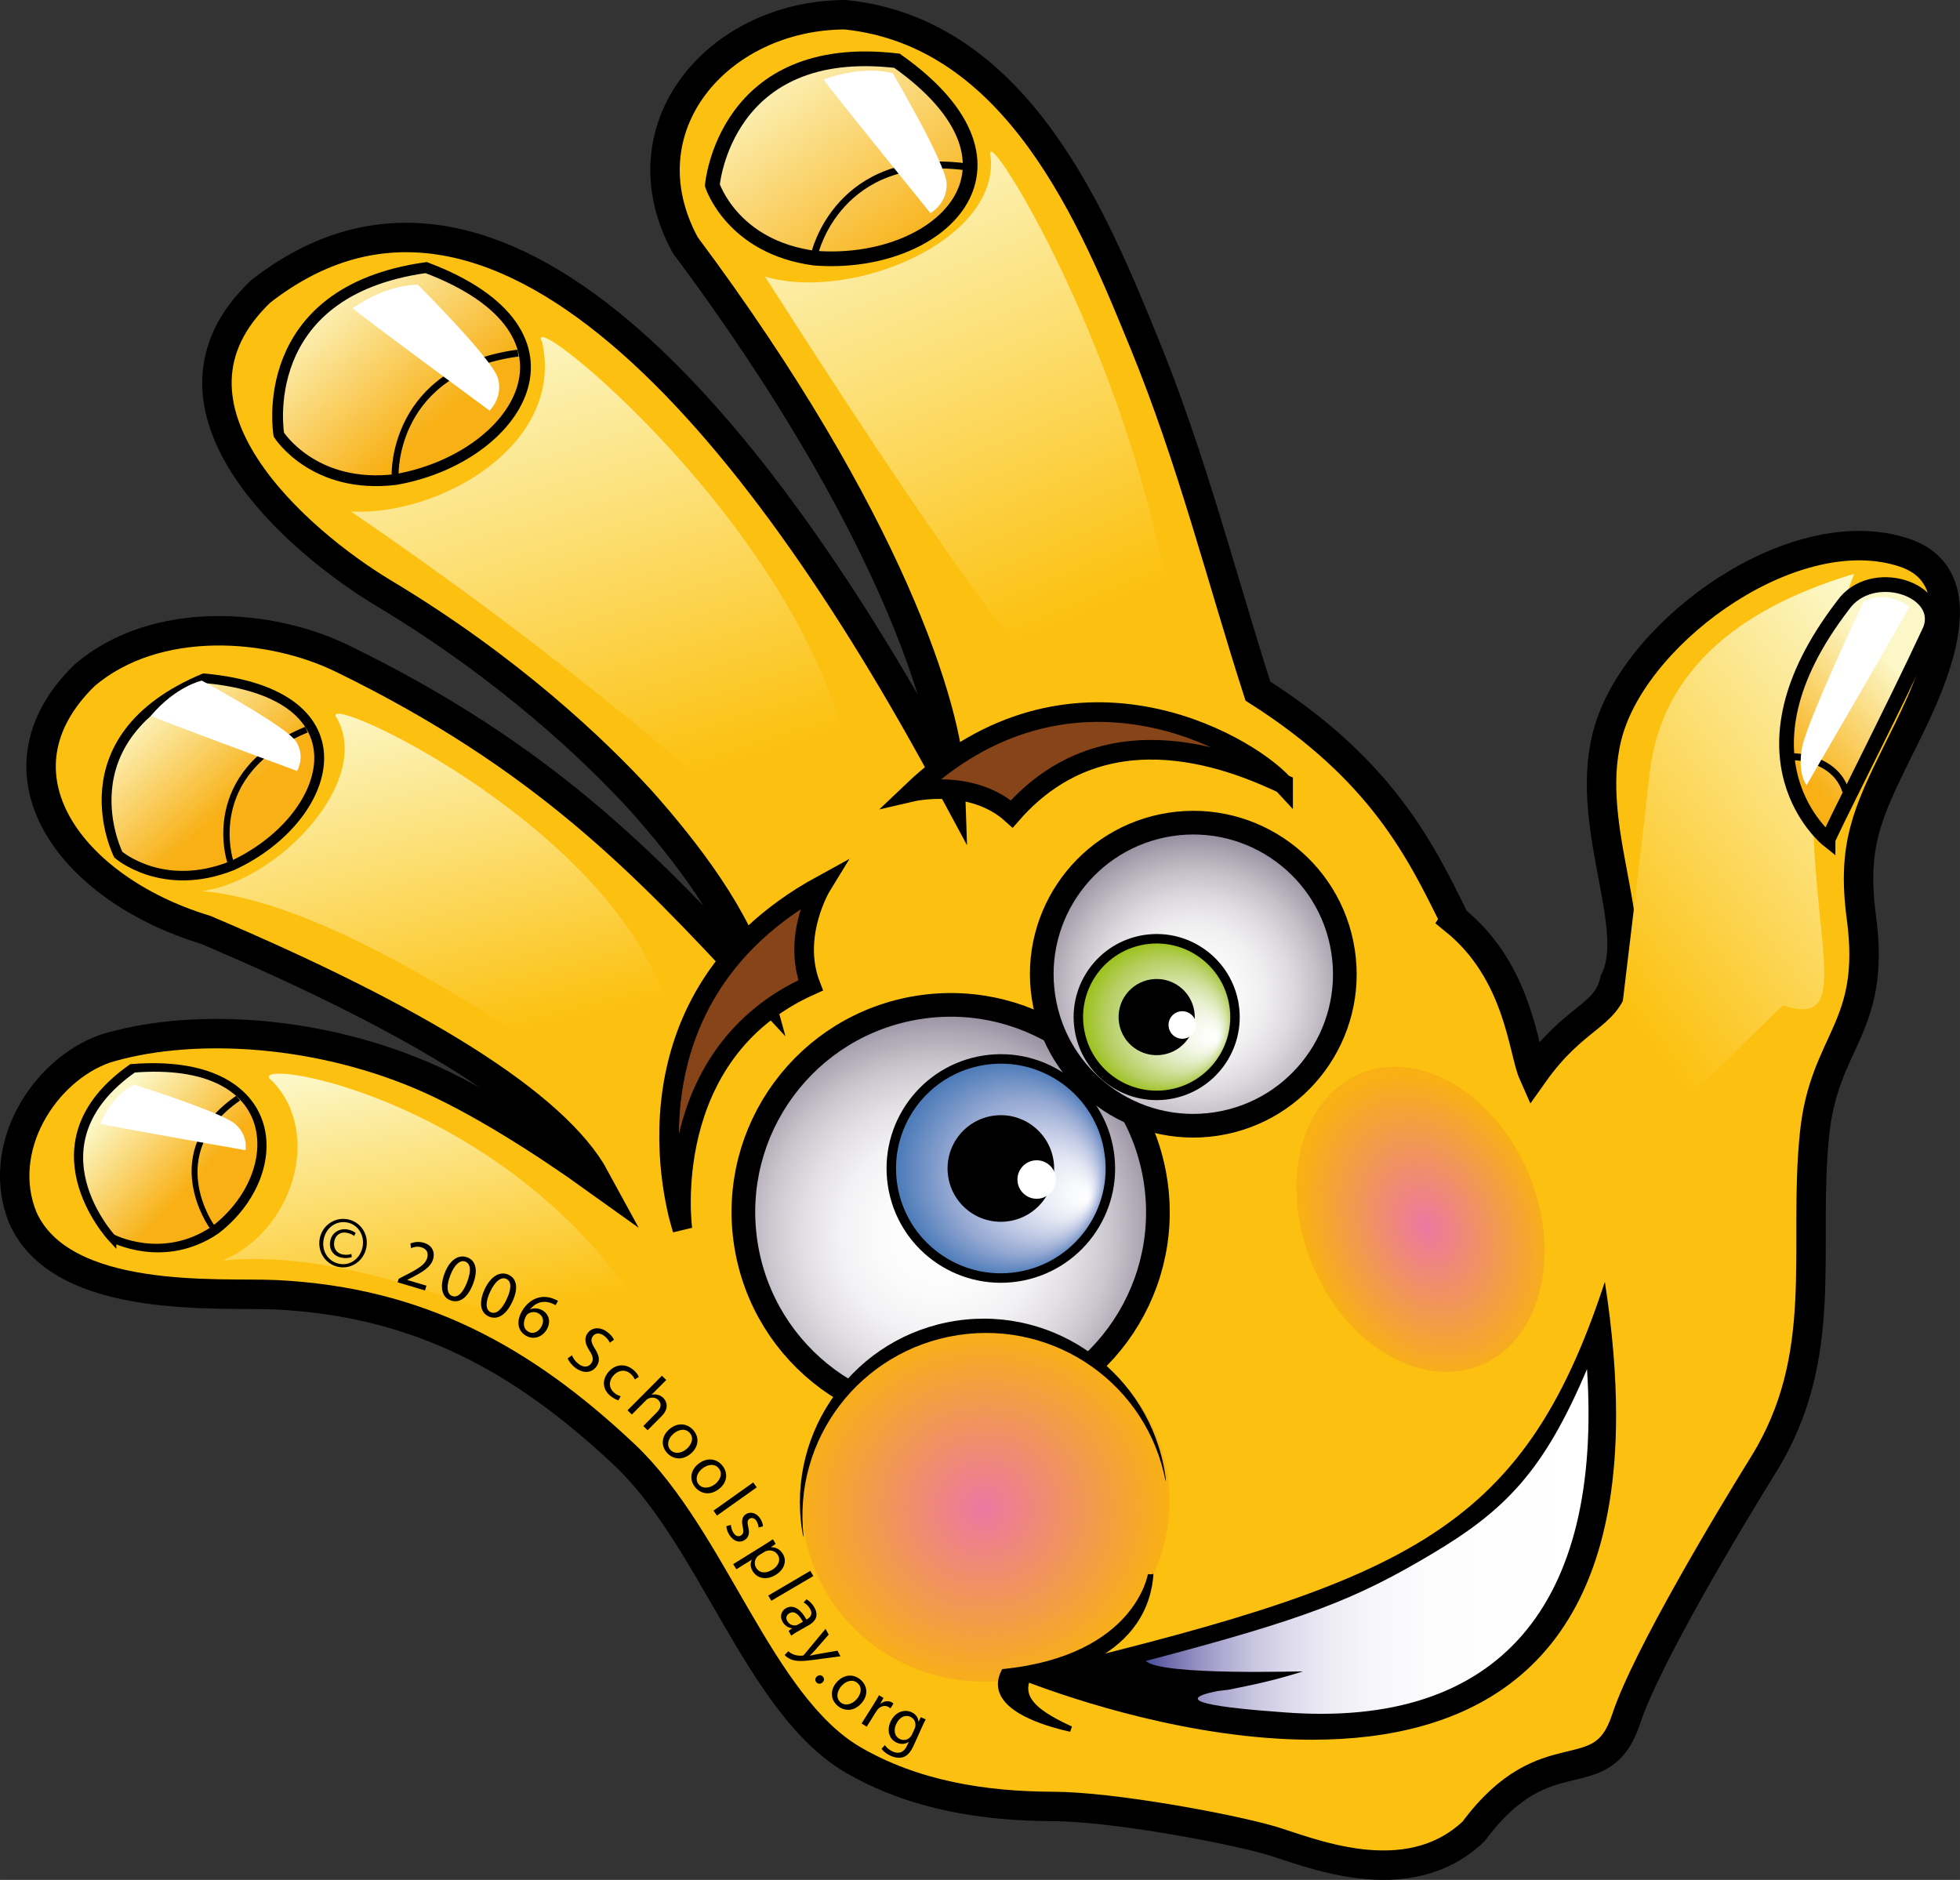 <?xml version="1.0" encoding="UTF-8" standalone="no"?>
<!-- Created with Inkscape (http://www.inkscape.org/) -->

<svg
   xmlns:dc="http://purl.org/dc/elements/1.1/"
   xmlns:cc="http://creativecommons.org/ns#"
   xmlns:rdf="http://www.w3.org/1999/02/22-rdf-syntax-ns#"
   xmlns:svg="http://www.w3.org/2000/svg"
   xmlns="http://www.w3.org/2000/svg"
   xmlns:xlink="http://www.w3.org/1999/xlink"
   xmlns:sodipodi="http://sodipodi.sourceforge.net/DTD/sodipodi-0.dtd"
   xmlns:inkscape="http://www.inkscape.org/namespaces/inkscape"
   width="56.387mm"
   height="54.084mm"
   viewBox="0 0 199.796 191.637"
   id="svg4753"
   version="1.1"
   inkscape:version="0.91 r13725"
   sodipodi:docname="logo_cp.svg">
  <rect x="0" y="0" width="199.796" height="191.637" fill="#333333" stroke="none"/>
  <defs
     id="defs4755">
    <radialGradient
       inkscape:collect="always"
       xlink:href="#path10768_2_"
       id="radialGradient7256"
       gradientUnits="userSpaceOnUse"
       gradientTransform="matrix(0.503,-0.077,-0.077,-0.503,113.863,909.791)"
       cx="1950.554"
       cy="-189.638"
       r="55.763" />
    <radialGradient
       id="path10768_2_"
       cx="1950.554"
       cy="-189.638"
       r="55.763"
       gradientTransform="matrix(0.503,-0.077,-0.077,-0.503,113.863,909.791)"
       gradientUnits="userSpaceOnUse">
      <stop
         offset="0"
         style="stop-color:#FFFFFF"
         id="stop208" />
      <stop
         offset="0.214"
         style="stop-color:#FCFBFC"
         id="stop210" />
      <stop
         offset="0.363"
         style="stop-color:#F2F1F3"
         id="stop212" />
      <stop
         offset="0.493"
         style="stop-color:#E2DFE3"
         id="stop214" />
      <stop
         offset="0.612"
         style="stop-color:#CBC7CF"
         id="stop216" />
      <stop
         offset="0.722"
         style="stop-color:#AFA8B5"
         id="stop218" />
      <stop
         offset="0.828"
         style="stop-color:#8E8798"
         id="stop220" />
      <stop
         offset="0.926"
         style="stop-color:#69637A"
         id="stop222" />
      <stop
         offset="1"
         style="stop-color:#4C4963"
         id="stop224" />
    </radialGradient>
    <radialGradient
       inkscape:collect="always"
       xlink:href="#path10774_2_"
       id="radialGradient7258"
       gradientUnits="userSpaceOnUse"
       gradientTransform="matrix(0.234,0.036,0.036,-0.234,314.386,685.28)"
       cx="3425.904"
       cy="-151.263"
       r="72.703" />
    <radialGradient
       id="path10774_2_"
       cx="3425.904"
       cy="-151.263"
       r="72.703"
       gradientTransform="matrix(0.234,0.036,0.036,-0.234,314.386,685.28)"
       gradientUnits="userSpaceOnUse">
      <stop
         offset="0"
         style="stop-color:#4A4E99"
         id="stop229" />
      <stop
         offset="1"
         style="stop-color:#FFFFFF"
         id="stop231" />
    </radialGradient>
    <radialGradient
       inkscape:collect="always"
       xlink:href="#path10772_2_"
       id="radialGradient7260"
       gradientUnits="userSpaceOnUse"
       cx="1115.869"
       cy="848.253"
       fx="1124.72"
       fy="851.246"
       r="11.169" />
    <radialGradient
       id="path10772_2_"
       cx="1115.869"
       cy="848.253"
       r="11.169"
       fx="1124.72"
       fy="851.246"
       gradientUnits="userSpaceOnUse">
      <stop
         offset="0"
         style="stop-color:#FFFFFF"
         id="stop235" />
      <stop
         offset="0.103"
         style="stop-color:#F8F9FC"
         id="stop237" />
      <stop
         offset="0.267"
         style="stop-color:#E5E8F4"
         id="stop239" />
      <stop
         offset="0.471"
         style="stop-color:#C3CCE6"
         id="stop241" />
      <stop
         offset="0.707"
         style="stop-color:#94A8D2"
         id="stop243" />
      <stop
         offset="0.966"
         style="stop-color:#4E7CB9"
         id="stop245" />
      <stop
         offset="1"
         style="stop-color:#4377B6"
         id="stop247" />
    </radialGradient>
    <radialGradient
       inkscape:collect="always"
       xlink:href="#path10782_2_"
       id="radialGradient7262"
       gradientUnits="userSpaceOnUse"
       gradientTransform="matrix(0.36,-0.055,-0.055,-0.36,259.45,802.385)"
       cx="2366.516"
       cy="-439.639"
       r="57.353" />
    <radialGradient
       id="path10782_2_"
       cx="2366.516"
       cy="-439.639"
       r="57.353"
       gradientTransform="matrix(0.36,-0.055,-0.055,-0.36,259.45,802.385)"
       gradientUnits="userSpaceOnUse">
      <stop
         offset="0"
         style="stop-color:#FFFFFF"
         id="stop254" />
      <stop
         offset="0.184"
         style="stop-color:#FCFBFB"
         id="stop256" />
      <stop
         offset="0.332"
         style="stop-color:#F1F0F1"
         id="stop258" />
      <stop
         offset="0.467"
         style="stop-color:#DFDCE1"
         id="stop260" />
      <stop
         offset="0.595"
         style="stop-color:#C7C1CA"
         id="stop262" />
      <stop
         offset="0.718"
         style="stop-color:#A8A2AF"
         id="stop264" />
      <stop
         offset="0.837"
         style="stop-color:#857D90"
         id="stop266" />
      <stop
         offset="0.95"
         style="stop-color:#5E5870"
         id="stop268" />
      <stop
         offset="1"
         style="stop-color:#4C4963"
         id="stop270" />
    </radialGradient>
    <linearGradient
       inkscape:collect="always"
       xlink:href="#path10786_2_"
       id="linearGradient7264"
       gradientUnits="userSpaceOnUse"
       gradientTransform="matrix(0.309,0,0,-0.743,221.858,1192.008)"
       x1="3119.743"
       y1="473.449"
       x2="3160.808"
       y2="547.928" />
    <linearGradient
       id="path10786_2_"
       gradientUnits="userSpaceOnUse"
       x1="3119.743"
       y1="473.449"
       x2="3160.808"
       y2="547.928"
       gradientTransform="matrix(0.309,0,0,-0.743,221.858,1192.008)">
      <stop
         offset="0"
         style="stop-color:#FCC110"
         id="stop274" />
      <stop
         offset="1"
         style="stop-color:#FCF7C6"
         id="stop276" />
    </linearGradient>
    <radialGradient
       inkscape:collect="always"
       xlink:href="#path10784_2_"
       id="radialGradient7266"
       gradientUnits="userSpaceOnUse"
       cx="1131.754"
       cy="832.819"
       fx="1137.881"
       fy="835.026"
       r="7.985" />
    <radialGradient
       id="path10784_2_"
       cx="1131.754"
       cy="832.819"
       r="7.985"
       fx="1137.881"
       fy="835.026"
       gradientUnits="userSpaceOnUse">
      <stop
         offset="0"
         style="stop-color:#FFFFFF"
         id="stop281" />
      <stop
         offset="0.085"
         style="stop-color:#FCFDF9"
         id="stop283" />
      <stop
         offset="0.22"
         style="stop-color:#F4F7E8"
         id="stop285" />
      <stop
         offset="0.388"
         style="stop-color:#E6EECB"
         id="stop287" />
      <stop
         offset="0.583"
         style="stop-color:#D2E19F"
         id="stop289" />
      <stop
         offset="0.797"
         style="stop-color:#B6CF63"
         id="stop291" />
      <stop
         offset="1"
         style="stop-color:#97BE0D"
         id="stop293" />
    </radialGradient>
    <radialGradient
       inkscape:collect="always"
       xlink:href="#path10798_2_"
       id="radialGradient7268"
       gradientUnits="userSpaceOnUse"
       gradientTransform="matrix(0.209,-0.147,-0.167,-0.293,467.774,881.155)"
       cx="2414.182"
       cy="-1119.203"
       r="47.339" />
    <radialGradient
       id="path10798_2_"
       cx="2414.182"
       cy="-1119.203"
       r="47.339"
       gradientTransform="matrix(0.209,-0.147,-0.167,-0.293,467.774,881.155)"
       gradientUnits="userSpaceOnUse">
      <stop
         offset="0"
         style="stop-color:#EB78A2"
         id="stop299" />
      <stop
         offset="1"
         style="stop-color:#F8B015"
         id="stop301" />
    </radialGradient>
    <radialGradient
       inkscape:collect="always"
       xlink:href="#path10770_2_"
       id="radialGradient7270"
       gradientUnits="userSpaceOnUse"
       gradientTransform="matrix(0.391,-0.06,-0.059,-0.381,210.003,869.09)"
       cx="2253.113"
       cy="-391.054"
       r="47.338" />
    <radialGradient
       id="path10770_2_"
       cx="2253.113"
       cy="-391.054"
       r="47.338"
       gradientTransform="matrix(0.391,-0.06,-0.059,-0.381,210.003,869.09)"
       gradientUnits="userSpaceOnUse">
      <stop
         offset="0"
         style="stop-color:#EB78A2"
         id="stop306" />
      <stop
         offset="1"
         style="stop-color:#F8B015"
         id="stop308" />
    </radialGradient>
    <linearGradient
       inkscape:collect="always"
       xlink:href="#path10806_2_"
       id="linearGradient7272"
       gradientUnits="userSpaceOnUse"
       gradientTransform="matrix(0.558,0.07,0.086,-0.454,-31.446,1553.047)"
       x1="2495.373"
       y1="504.092"
       x2="2531.86"
       y2="469.863" />
    <linearGradient
       id="path10806_2_"
       gradientUnits="userSpaceOnUse"
       x1="2495.373"
       y1="504.092"
       x2="2531.86"
       y2="469.863"
       gradientTransform="matrix(0.558,0.07,0.086,-0.454,-31.446,1553.047)">
      <stop
         offset="0"
         style="stop-color:#FCF7C6"
         id="stop314" />
      <stop
         offset="1"
         style="stop-color:#F8B015"
         id="stop316" />
    </linearGradient>
    <linearGradient
       inkscape:collect="always"
       xlink:href="#path10814_2_"
       id="linearGradient7274"
       gradientUnits="userSpaceOnUse"
       gradientTransform="matrix(0.562,0.057,0.047,-0.457,50.712,738.899)"
       x1="1830.077"
       y1="234.214"
       x2="1866.562"
       y2="199.987" />
    <linearGradient
       id="path10814_2_"
       gradientUnits="userSpaceOnUse"
       x1="1830.077"
       y1="234.214"
       x2="1866.562"
       y2="199.987"
       gradientTransform="matrix(0.562,0.057,0.047,-0.457,50.712,738.899)">
      <stop
         offset="0"
         style="stop-color:#FCF7C6"
         id="stop322" />
      <stop
         offset="1"
         style="stop-color:#F8B015"
         id="stop324" />
    </linearGradient>
    <linearGradient
       inkscape:collect="always"
       xlink:href="#path10824_2_"
       id="linearGradient7276"
       gradientUnits="userSpaceOnUse"
       gradientTransform="matrix(0.466,0.165,0.219,-0.37,-256.457,1623.004)"
       x1="2756.101"
       y1="473.521"
       x2="2792.591"
       y2="439.29" />
    <linearGradient
       id="path10824_2_"
       gradientUnits="userSpaceOnUse"
       x1="2756.101"
       y1="473.521"
       x2="2792.591"
       y2="439.29"
       gradientTransform="matrix(0.466,0.165,0.219,-0.37,-256.457,1623.004)">
      <stop
         offset="0"
         style="stop-color:#FCF7C6"
         id="stop331" />
      <stop
         offset="1"
         style="stop-color:#F8B015"
         id="stop333" />
    </linearGradient>
    <linearGradient
       inkscape:collect="always"
       xlink:href="#path10834_2_"
       id="linearGradient7278"
       gradientUnits="userSpaceOnUse"
       gradientTransform="matrix(0.346,0.205,0.333,-0.301,-501.252,1588.291)"
       x1="3166.189"
       y1="508.153"
       x2="3202.675"
       y2="473.925" />
    <linearGradient
       id="path10834_2_"
       gradientUnits="userSpaceOnUse"
       x1="3166.189"
       y1="508.153"
       x2="3202.675"
       y2="473.925"
       gradientTransform="matrix(0.346,0.205,0.333,-0.301,-501.252,1588.291)">
      <stop
         offset="0"
         style="stop-color:#FCF7C6"
         id="stop340" />
      <stop
         offset="1"
         style="stop-color:#F8B015"
         id="stop342" />
    </linearGradient>
    <linearGradient
       inkscape:collect="always"
       xlink:href="#path10842_2_"
       id="linearGradient7280"
       gradientUnits="userSpaceOnUse"
       gradientTransform="matrix(0.418,-0.064,-0.093,-0.606,175.382,1014.432)"
       x1="2484.451"
       y1="100.374"
       x2="2463.865"
       y2="79.718" />
    <linearGradient
       id="path10842_2_"
       gradientUnits="userSpaceOnUse"
       x1="2484.451"
       y1="100.374"
       x2="2463.865"
       y2="79.718"
       gradientTransform="matrix(0.418,-0.064,-0.093,-0.606,175.382,1014.432)">
      <stop
         offset="0"
         style="stop-color:#FCF7C6"
         id="stop348" />
      <stop
         offset="1"
         style="stop-color:#F8B015"
         id="stop350" />
    </linearGradient>
    <linearGradient
       inkscape:collect="always"
       xlink:href="#path10856_2_"
       id="linearGradient7282"
       gradientUnits="userSpaceOnUse"
       gradientTransform="matrix(0.396,0,0,-0.58,173.159,1028.442)"
       x1="2383.347"
       y1="403.155"
       x2="2357.452"
       y2="494.01" />
    <linearGradient
       id="path10856_2_"
       gradientUnits="userSpaceOnUse"
       x1="2383.347"
       y1="403.155"
       x2="2357.452"
       y2="494.01"
       gradientTransform="matrix(0.396,0,0,-0.58,173.159,1028.442)">
      <stop
         offset="0"
         style="stop-color:#FCC110"
         id="stop358" />
      <stop
         offset="1"
         style="stop-color:#FCF7C6"
         id="stop360" />
    </linearGradient>
    <linearGradient
       inkscape:collect="always"
       xlink:href="#path10858_2_"
       id="linearGradient7284"
       gradientUnits="userSpaceOnUse"
       gradientTransform="matrix(0.525,0,0,-0.437,101.238,885.335)"
       x1="1830.148"
       y1="114.795"
       x2="1807.654"
       y2="193.721" />
    <linearGradient
       id="path10858_2_"
       gradientUnits="userSpaceOnUse"
       x1="1830.148"
       y1="114.795"
       x2="1807.654"
       y2="193.721"
       gradientTransform="matrix(0.525,0,0,-0.437,101.238,885.335)">
      <stop
         offset="0"
         style="stop-color:#FCC110"
         id="stop364" />
      <stop
         offset="1"
         style="stop-color:#FCF7C6"
         id="stop366" />
    </linearGradient>
    <linearGradient
       inkscape:collect="always"
       xlink:href="#path10860_2_"
       id="linearGradient7286"
       gradientUnits="userSpaceOnUse"
       gradientTransform="matrix(0.459,0,0,-0.5,137.652,948.374)"
       x1="2052.78"
       y1="277.92"
       x2="2025.487"
       y2="373.684" />
    <linearGradient
       id="path10860_2_"
       gradientUnits="userSpaceOnUse"
       x1="2052.78"
       y1="277.92"
       x2="2025.487"
       y2="373.684"
       gradientTransform="matrix(0.459,0,0,-0.5,137.652,948.374)">
      <stop
         offset="0"
         style="stop-color:#FCC110"
         id="stop370" />
      <stop
         offset="1"
         style="stop-color:#FCF7C6"
         id="stop372" />
    </linearGradient>
    <linearGradient
       inkscape:collect="always"
       xlink:href="#path10862_2_"
       id="linearGradient7288"
       gradientUnits="userSpaceOnUse"
       gradientTransform="matrix(0.587,0,0,-0.391,65.871,838.705)"
       x1="1694.62"
       y1="-64.144"
       x2="1675.807"
       y2="1.864" />
    <linearGradient
       id="path10862_2_"
       gradientUnits="userSpaceOnUse"
       x1="1694.62"
       y1="-64.144"
       x2="1675.807"
       y2="1.864"
       gradientTransform="matrix(0.587,0,0,-0.391,65.871,838.705)">
      <stop
         offset="0"
         style="stop-color:#FCC110"
         id="stop376" />
      <stop
         offset="1"
         style="stop-color:#FCF7C6"
         id="stop378" />
    </linearGradient>
    <linearGradient
       inkscape:collect="always"
       xlink:href="#XMLID_6_"
       id="linearGradient7290"
       gradientUnits="userSpaceOnUse"
       x1="1130.647"
       y1="886.275"
       x2="1175.776"
       y2="886.275" />
    <linearGradient
       id="XMLID_6_"
       gradientUnits="userSpaceOnUse"
       x1="1130.647"
       y1="886.275"
       x2="1175.776"
       y2="886.275">
      <stop
         offset="0"
         style="stop-color:#4A4E99"
         id="stop392" />
      <stop
         offset="0.054"
         style="stop-color:#706DAC"
         id="stop394" />
      <stop
         offset="0.111"
         style="stop-color:#928EC0"
         id="stop396" />
      <stop
         offset="0.175"
         style="stop-color:#AFABD2"
         id="stop398" />
      <stop
         offset="0.244"
         style="stop-color:#C9C6E0"
         id="stop400" />
      <stop
         offset="0.322"
         style="stop-color:#DDDAEC"
         id="stop402" />
      <stop
         offset="0.41"
         style="stop-color:#ECEBF4"
         id="stop404" />
      <stop
         offset="0.517"
         style="stop-color:#F7F6FA"
         id="stop406" />
      <stop
         offset="0.661"
         style="stop-color:#FDFDFE"
         id="stop408" />
      <stop
         offset="1"
         style="stop-color:#FFFFFF"
         id="stop410" />
    </linearGradient>
  </defs>
  <sodipodi:namedview
     id="base"
     pagecolor="#ffffff"
     bordercolor="#666666"
     borderopacity="1.0"
     inkscape:pageopacity="0.0"
     inkscape:pageshadow="2"
     inkscape:zoom="0.35"
     inkscape:cx="-57.959427"
     inkscape:cy="-335.61027"
     inkscape:document-units="px"
     inkscape:current-layer="layer1"
     showgrid="false"
     fit-margin-top="0"
     fit-margin-left="0"
     fit-margin-right="0"
     fit-margin-bottom="0"
     inkscape:window-width="1126"
     inkscape:window-height="707"
     inkscape:window-x="452"
     inkscape:window-y="217"
     inkscape:window-maximized="0" />
  <g
     inkscape:label="Layer 1"
     inkscape:groupmode="layer"
     id="layer1"
     transform="translate(-2.959,-5.115)">
    <g
       id="g202"
       transform="translate(-1010.888,-724.024)">
      <g
         id="g8427">
        <path
           inkscape:connector-curvature="0"
           id="path10764"
           nodetypes="ccccccccccccccccccccccccccccccccc"
           stroke-miterlimit="10"
           d="m 1162.165,822.95 c -3.496,-7.1 -7.448,-15.316 -20.09,-23.361 -3.677,-11.415 -6.715,-23.578 -11.617,-35.542 -5.072,-12.382 -12.787,-31.607 -30.454,-33.407 -12.995,0.042 -22.796,11.528 -16.313,23.472 20.9,28.017 26.806,47.575 27.033,54.865 -19.998,-37.197 -46.498,-68.727 -70.308,-50.125 -12.284,11.701 3.803,25.511 12.567,30.77 12.774,7.665 21.545,16.048 26.203,21.136 4.519,5.089 9.881,11.97 11.67,18.521 -11.275,-12.162 -21.631,-23.002 -42.011,-32.956 -7.448,-3.681 -19.092,-4.535 -26.348,1.629 -10.201,9.912 -1.559,21.765 12.283,25.962 21.707,9.2 35.668,17.841 39.747,25.364 -5.058,-3.63 -12.046,-8.132 -17.784,-10.558 -11.317,-4.785 -23.951,-5.229 -32.234,-2.664 -6.186,2.22 -11.201,10.104 -8.34,17.21 4.012,9.001 20.258,7.584 25.84,7.861 14.447,0.717 25.067,6.48 35.494,16.31 9.037,8.517 13.721,25.521 23.306,31.104 6.205,3.611 13.354,4.727 20.384,4.746 6.041,0.017 17.834,2.214 22.095,3.438 3.759,1.079 13.898,5.625 20.77,-0.893 7.494,-10.104 13.027,-3.764 15.557,-11.468 2.036,-6.195 10.521,-20.324 13.995,-25.924 6.899,-11.117 3.991,-21.926 5.21,-33.732 0.991,-9.6 6.295,-10.711 4.771,-22.054 -0.981,-7.314 0.613,-10.656 3.728,-16.975 2.383,-4.833 9.162,-17.357 0.653,-20.203 -11.068,-3.703 -26.929,7.642 -30.092,17.96 -2.882,9.401 3.396,20.181 0.558,25.677 -0.84,3.721 -4.055,3.521 -8.288,9.494 -1.053,-2.369 -1.451,-10.36 -7.985,-15.657 z"
           style="fill:#fcc110;stroke:#000000;stroke-width:3;stroke-miterlimit:10" />
        <path
           inkscape:connector-curvature="0"
           id="path10766"
           rx="40.522"
           ry="40.522"
           cy="567.939"
           cx="346.28"
           type="arc"
           d="m 1130.439,849.673 c 1.677,10.874 -5.78,21.046 -16.651,22.721 -10.874,1.676 -21.048,-5.781 -22.721,-16.653 -10e-4,-0.002 -10e-4,-0.003 -10e-4,-0.004 -1.676,-10.873 5.78,-21.045 16.655,-22.72 10.871,-1.677 21.043,5.78 22.718,16.652 0,0.002 0,0.004 0,0.004 z"
           style="fill:#ffffff;stroke:#000000;stroke-width:4.826" />
        <radialGradient
           id="radialGradient8441"
           cx="1950.554"
           cy="-189.638"
           r="55.763"
           gradientTransform="matrix(0.503,-0.077,-0.077,-0.503,113.863,909.791)"
           gradientUnits="userSpaceOnUse">
          <stop
             offset="0"
             style="stop-color:#FFFFFF"
             id="stop8443" />
          <stop
             offset="0.214"
             style="stop-color:#FCFBFC"
             id="stop8445" />
          <stop
             offset="0.363"
             style="stop-color:#F2F1F3"
             id="stop8447" />
          <stop
             offset="0.493"
             style="stop-color:#E2DFE3"
             id="stop8449" />
          <stop
             offset="0.612"
             style="stop-color:#CBC7CF"
             id="stop8451" />
          <stop
             offset="0.722"
             style="stop-color:#AFA8B5"
             id="stop8453" />
          <stop
             offset="0.828"
             style="stop-color:#8E8798"
             id="stop8455" />
          <stop
             offset="0.926"
             style="stop-color:#69637A"
             id="stop8457" />
          <stop
             offset="1"
             style="stop-color:#4C4963"
             id="stop8459" />
        </radialGradient>
        <path
           inkscape:connector-curvature="0"
           id="path10768"
           rx="40.522"
           ry="40.522"
           cy="567.939"
           cx="346.28"
           type="arc"
           d="m 1130.439,849.673 c 1.677,10.874 -5.78,21.046 -16.651,22.721 -10.874,1.676 -21.048,-5.781 -22.721,-16.653 -10e-4,-0.002 -10e-4,-0.003 -10e-4,-0.004 -1.676,-10.873 5.78,-21.045 16.655,-22.72 10.871,-1.677 21.043,5.78 22.718,16.652 0,0.002 0,0.004 0,0.004 z"
           style="fill:url(#radialGradient7256)" />
        <g
           id="g10018">
          <radialGradient
             id="radialGradient8463"
             cx="3425.904"
             cy="-151.263"
             r="72.703"
             gradientTransform="matrix(0.234,0.036,0.036,-0.234,314.386,685.28)"
             gradientUnits="userSpaceOnUse">
            <stop
               offset="0"
               style="stop-color:#4A4E99"
               id="stop8465" />
            <stop
               offset="1"
               style="stop-color:#FFFFFF"
               id="stop8467" />
          </radialGradient>
          <path
             inkscape:connector-curvature="0"
             id="path10774"
             rx="40.522"
             ry="40.522"
             cy="567.939"
             cx="346.28"
             type="arc"
             d="m 1125.017,849.648 c -0.771,5.051 -5.489,8.522 -10.541,7.754 -5.052,-0.77 -8.521,-5.488 -7.751,-10.541 l 0,-0.002 c 0.768,-5.052 5.488,-8.522 10.538,-7.753 5.052,0.77 8.523,5.488 7.755,10.54 -10e-4,0 -10e-4,0 -10e-4,0.002 z"
             style="fill:url(#radialGradient7258)" />
          <radialGradient
             id="radialGradient8470"
             cx="1115.869"
             cy="848.253"
             r="11.169"
             fx="1124.72"
             fy="851.246"
             gradientUnits="userSpaceOnUse">
            <stop
               offset="0"
               style="stop-color:#FFFFFF"
               id="stop8472" />
            <stop
               offset="0.103"
               style="stop-color:#F8F9FC"
               id="stop8474" />
            <stop
               offset="0.267"
               style="stop-color:#E5E8F4"
               id="stop8476" />
            <stop
               offset="0.471"
               style="stop-color:#C3CCE6"
               id="stop8478" />
            <stop
               offset="0.707"
               style="stop-color:#94A8D2"
               id="stop8480" />
            <stop
               offset="0.966"
               style="stop-color:#4E7CB9"
               id="stop8482" />
            <stop
               offset="1"
               style="stop-color:#4377B6"
               id="stop8484" />
          </radialGradient>
          <path
             inkscape:connector-curvature="0"
             id="path10772"
             rx="40.522"
             ry="40.522"
             cy="567.939"
             cx="346.28"
             type="arc"
             d="m 1126.905,846.554 c 0.939,6.095 -3.24,11.797 -9.334,12.737 -6.097,0.938 -11.8,-3.24 -12.738,-9.337 l 0,-0.002 c -0.939,-6.095 3.24,-11.798 9.336,-12.737 6.096,-0.939 11.798,3.241 12.736,9.336 0,10e-4 0,0.002 0,0.003 z"
             style="fill:url(#radialGradient7260);stroke:#000000;stroke-width:0.965" />
          <path
             inkscape:connector-curvature="0"
             id="path10776"
             rx="40.522"
             ry="40.522"
             cy="567.939"
             cx="346.28"
             type="arc"
             d="m 1121.239,847.426 c 0.456,2.967 -1.577,5.741 -4.543,6.197 -2.965,0.457 -5.738,-1.577 -6.194,-4.543 l -10e-4,0 c -0.458,-2.966 1.576,-5.74 4.542,-6.197 2.965,-0.457 5.738,1.578 6.196,4.543 l 0,0 z" />
          <path
             inkscape:connector-curvature="0"
             id="path10778"
             rx="2.28"
             ry="2.28"
             cy="550.325"
             cx="366.931"
             type="arc"
             d="m 1121.463,849.081 c 0.164,1.07 -0.57,2.072 -1.642,2.237 -1.069,0.163 -2.071,-0.57 -2.236,-1.641 -0.165,-1.071 0.57,-2.073 1.641,-2.237 1.071,-0.165 2.072,0.569 2.237,1.641 l 0,0 z"
             style="fill:#ffffff" />
        </g>
        <path
           inkscape:connector-curvature="0"
           id="path10780"
           rx="40.522"
           ry="40.522"
           cy="567.939"
           cx="346.28"
           type="arc"
           d="m 1149.562,826.282 c 1.196,7.772 -4.134,15.043 -11.907,16.241 -7.771,1.197 -15.043,-4.134 -16.24,-11.905 0,-0.001 0,-0.001 0,-0.002 -1.198,-7.773 4.132,-15.045 11.905,-16.242 7.772,-1.197 15.043,4.132 16.241,11.904 0,0.002 10e-4,0.003 10e-4,0.004 z"
           style="fill:#ffffff;stroke:#000000;stroke-width:4.826" />
        <radialGradient
           id="radialGradient8490"
           cx="2366.516"
           cy="-439.639"
           r="57.353"
           gradientTransform="matrix(0.36,-0.055,-0.055,-0.36,259.45,802.385)"
           gradientUnits="userSpaceOnUse">
          <stop
             offset="0"
             style="stop-color:#FFFFFF"
             id="stop8492" />
          <stop
             offset="0.184"
             style="stop-color:#FCFBFB"
             id="stop8494" />
          <stop
             offset="0.332"
             style="stop-color:#F1F0F1"
             id="stop8496" />
          <stop
             offset="0.467"
             style="stop-color:#DFDCE1"
             id="stop8498" />
          <stop
             offset="0.595"
             style="stop-color:#C7C1CA"
             id="stop8500" />
          <stop
             offset="0.718"
             style="stop-color:#A8A2AF"
             id="stop8502" />
          <stop
             offset="0.837"
             style="stop-color:#857D90"
             id="stop8504" />
          <stop
             offset="0.95"
             style="stop-color:#5E5870"
             id="stop8506" />
          <stop
             offset="1"
             style="stop-color:#4C4963"
             id="stop8508" />
        </radialGradient>
        <path
           inkscape:connector-curvature="0"
           id="path10782"
           rx="40.522"
           ry="40.522"
           cy="567.939"
           cx="346.28"
           type="arc"
           d="m 1149.562,826.282 c 1.196,7.772 -4.134,15.043 -11.907,16.241 -7.771,1.197 -15.043,-4.134 -16.24,-11.905 0,-0.001 0,-0.001 0,-0.002 -1.198,-7.773 4.132,-15.045 11.905,-16.242 7.772,-1.197 15.043,4.132 16.241,11.904 0,0.002 10e-4,0.003 10e-4,0.004 z"
           style="fill:url(#radialGradient7262)" />
        <linearGradient
           id="linearGradient8511"
           gradientUnits="userSpaceOnUse"
           x1="3119.743"
           y1="473.449"
           x2="3160.808"
           y2="547.928"
           gradientTransform="matrix(0.309,0,0,-0.743,221.858,1192.008)">
          <stop
             offset="0"
             style="stop-color:#FCC110"
             id="stop8513" />
          <stop
             offset="1"
             style="stop-color:#FCF7C6"
             id="stop8515" />
        </linearGradient>
        <path
           inkscape:connector-curvature="0"
           id="path10786"
           nodetypes="ccccc"
           d="m 1202.854,787.636 c -9.068,2.721 -19.493,8.16 -20.854,20.399 -1.358,12.239 -4.985,41.705 -4.985,41.705 l 18.586,-18.133 c 10.426,3.628 -3.173,-16.772 7.253,-43.971 z"
           style="fill:url(#linearGradient7264)" />
        <g
           id="g10200">
          <radialGradient
             id="radialGradient8519"
             cx="1131.754"
             cy="832.819"
             r="7.985"
             fx="1137.881"
             fy="835.026"
             gradientUnits="userSpaceOnUse">
            <stop
               offset="0"
               style="stop-color:#FFFFFF"
               id="stop8521" />
            <stop
               offset="0.085"
               style="stop-color:#FCFDF9"
               id="stop8523" />
            <stop
               offset="0.22"
               style="stop-color:#F4F7E8"
               id="stop8525" />
            <stop
               offset="0.388"
               style="stop-color:#E6EECB"
               id="stop8527" />
            <stop
               offset="0.583"
               style="stop-color:#D2E19F"
               id="stop8529" />
            <stop
               offset="0.797"
               style="stop-color:#B6CF63"
               id="stop8531" />
            <stop
               offset="1"
               style="stop-color:#97BE0D"
               id="stop8533" />
          </radialGradient>
          <path
             inkscape:connector-curvature="0"
             id="path10784"
             rx="40.522"
             ry="40.522"
             cy="567.939"
             cx="346.28"
             type="arc"
             d="m 1139.644,831.605 c 0.672,4.356 -2.317,8.434 -6.674,9.104 -4.358,0.671 -8.434,-2.317 -9.105,-6.674 0,-10e-4 0,-10e-4 0,-0.002 -0.672,-4.357 2.317,-8.433 6.674,-9.105 4.357,-0.671 8.434,2.317 9.104,6.675 0,0.001 0,0.001 10e-4,0.002 z"
             style="fill:url(#radialGradient7266);stroke:#000000;stroke-width:0.965" />
          <path
             inkscape:connector-curvature="0"
             id="path10790"
             rx="40.522"
             ry="40.522"
             cy="567.939"
             cx="346.28"
             type="arc"
             d="m 1135.592,832.228 c 0.327,2.12 -1.127,4.104 -3.247,4.429 -2.119,0.328 -4.103,-1.126 -4.429,-3.246 0,-10e-4 0,-10e-4 0,-10e-4 -0.327,-2.12 1.126,-4.103 3.246,-4.429 2.119,-0.327 4.103,1.127 4.43,3.247 0,0 0,0 0,0 z" />
          <path
             inkscape:connector-curvature="0"
             id="path10792"
             rx="2.28"
             ry="2.28"
             cy="550.325"
             cx="366.931"
             type="arc"
             d="m 1135.751,833.41 c 0.119,0.766 -0.407,1.482 -1.173,1.6 -0.765,0.118 -1.48,-0.407 -1.598,-1.172 -0.118,-0.766 0.406,-1.482 1.172,-1.601 0.765,-0.117 1.482,0.407 1.599,1.173 l 0,0 z"
             style="fill:#ffffff" />
        </g>
        <radialGradient
           id="radialGradient8538"
           cx="2414.182"
           cy="-1119.203"
           r="47.339"
           gradientTransform="matrix(0.209,-0.147,-0.167,-0.293,467.774,881.155)"
           gradientUnits="userSpaceOnUse">
          <stop
             offset="0"
             style="stop-color:#EB78A2"
             id="stop8540" />
          <stop
             offset="1"
             style="stop-color:#F8B015"
             id="stop8542" />
        </radialGradient>
        <path
           inkscape:connector-curvature="0"
           id="path10798"
           rx="49.715"
           ry="48.372"
           cy="566.496"
           cx="351.231"
           type="arc"
           d="m 1168.532,846.456 c 4.365,7.67 3.477,17.014 -1.98,20.872 -5.457,3.857 -13.419,0.768 -17.782,-6.903 0,-0.002 0,-0.004 0,-0.006 -4.364,-7.669 -3.476,-17.014 1.981,-20.87 5.459,-3.858 13.42,-0.769 17.782,6.901 0,0.002 0,0.004 0,0.006 z"
           style="fill:url(#radialGradient7268)" />
        <g
           id="g10196">
          <radialGradient
             id="radialGradient8546"
             cx="2253.113"
             cy="-391.054"
             r="47.338"
             gradientTransform="matrix(0.391,-0.06,-0.059,-0.381,210.003,869.09)"
             gradientUnits="userSpaceOnUse">
            <stop
               offset="0"
               style="stop-color:#EB78A2"
               id="stop8548" />
            <stop
               offset="1"
               style="stop-color:#F8B015"
               id="stop8550" />
          </radialGradient>
          <path
             inkscape:connector-curvature="0"
             id="path10770"
             rx="49.715"
             ry="48.372"
             cy="566.496"
             cx="351.231"
             type="arc"
             d="m 1132.854,879.474 c 1.534,9.952 -5.512,19.295 -15.739,20.873 -10.228,1.576 -19.76,-5.213 -21.295,-15.163 0,-0.004 -10e-4,-0.004 -10e-4,-0.006 -1.533,-9.952 5.514,-19.296 15.74,-20.873 10.227,-1.576 19.761,5.215 21.295,15.163 0,0.002 0,0.004 0,0.006 z"
             style="fill:url(#radialGradient7270)" />
          <path
             inkscape:connector-curvature="0"
             id="path10800"
             d="m 1132.618,879.429 c 0.038,0.241 0.076,0.484 0.053,0.738 -1.858,-9.851 -11.207,-16.46 -21.167,-14.929 -9.989,1.539 -16.917,10.657 -15.727,20.607 -0.1,-0.234 -0.136,-0.478 -0.172,-0.72 -1.571,-10.202 5.442,-19.768 15.675,-21.344 10.203,-1.569 19.769,5.445 21.338,15.648 z" />
        </g>
        <g
           id="g10804"
           transform="matrix(0.725,-0.112,0.112,0.725,-143.477,-167.278)">
          <linearGradient
             id="linearGradient8555"
             gradientUnits="userSpaceOnUse"
             x1="2495.373"
             y1="504.092"
             x2="2531.86"
             y2="469.863"
             gradientTransform="matrix(0.558,0.07,0.086,-0.454,-31.446,1553.047)">
            <stop
               offset="0"
               style="stop-color:#FCF7C6"
               id="stop8557" />
            <stop
               offset="1"
               style="stop-color:#F8B015"
               id="stop8559" />
          </linearGradient>
          <path
             inkscape:connector-curvature="0"
             id="path10806"
             nodetypes="cccc"
             d="m 1401.613,1514.073 c 0,0 -0.358,-20.173 23.775,-19.813 22.334,12.608 8.646,28.097 -8.646,28.457 -11.526,-0.359 -15.129,-8.644 -15.129,-8.644 z"
             style="fill:url(#linearGradient7272);stroke:#000000;stroke-width:1.5" />
          <path
             inkscape:connector-curvature="0"
             id="path10808"
             nodetypes="cc"
             d="m 1416.745,1521.998 c 0,0 1.798,-14.408 19.451,-14.048"
             style="fill:none;stroke:#000000;stroke-width:0.965" />
        </g>
        <path
           inkscape:connector-curvature="0"
           id="path10810"
           d="m 1049.796,760.552 c 0.167,0.285 13.955,10.446 13.955,10.446 0,0 1.407,-1.333 0.855,-3.296 -0.55,-1.962 -8.168,-9.537 -8.168,-9.537 0,0 -2.941,-0.167 -6.642,2.387 z"
           style="fill:#ffffff" />
        <linearGradient
           id="linearGradient8564"
           gradientUnits="userSpaceOnUse"
           x1="1830.077"
           y1="234.214"
           x2="1866.562"
           y2="199.987"
           gradientTransform="matrix(0.562,0.057,0.047,-0.457,50.712,738.899)">
          <stop
             offset="0"
             style="stop-color:#FCF7C6"
             id="stop8566" />
          <stop
             offset="1"
             style="stop-color:#F8B015"
             id="stop8568" />
        </linearGradient>
        <path
           inkscape:connector-curvature="0"
           id="path10814"
           nodetypes="cccc"
           d="m 1086.461,748.017 c 0,0 1.239,-14.746 18.822,-12.686 15.355,10.861 4.217,21.144 -8.427,20.119 -8.382,-1.12 -10.395,-7.433 -10.395,-7.433 z"
           style="fill:url(#linearGradient7274);stroke:#000000;stroke-width:1.5" />
        <path
           inkscape:connector-curvature="0"
           id="path10816"
           nodetypes="cc"
           d="m 1096.911,754.926 c 0,0 2.386,-10.379 15.238,-8.803"
           style="fill:none;stroke:#000000;stroke-width:0.708" />
        <path
           inkscape:connector-curvature="0"
           id="path10818"
           d="m 1097.813,737.242 c 0.092,0.317 10.877,13.622 10.877,13.622 0,0 1.696,-0.937 1.658,-2.975 -0.038,-2.038 -5.504,-11.287 -5.504,-11.287 0,0 -2.805,-0.901 -7.031,0.64 z"
           style="fill:#ffffff" />
        <g
           id="g10822"
           transform="matrix(0.605,-0.264,0.285,0.591,-203.82,-20.056)">
          <linearGradient
             id="linearGradient8574"
             gradientUnits="userSpaceOnUse"
             x1="2756.101"
             y1="473.521"
             x2="2792.591"
             y2="439.29"
             gradientTransform="matrix(0.466,0.165,0.219,-0.37,-256.457,1623.004)">
            <stop
               offset="0"
               style="stop-color:#FCF7C6"
               id="stop8576" />
            <stop
               offset="1"
               style="stop-color:#F8B015"
               id="stop8578" />
          </linearGradient>
          <path
             inkscape:connector-curvature="0"
             id="path10824"
             nodetypes="cccc"
             d="m 1128.518,1919.205 c 0,0 -0.36,-20.172 23.775,-19.812 22.333,12.608 8.645,28.097 -8.646,28.456 -11.527,-0.359 -15.129,-8.644 -15.129,-8.644 z"
             style="fill:url(#linearGradient7276);stroke:#000000;stroke-width:1.5" />
          <path
             inkscape:connector-curvature="0"
             id="path10826"
             nodetypes="cc"
             d="m 1143.647,1927.13 c 0,0 1.802,-14.409 19.452,-14.048"
             style="fill:none;stroke:#000000;stroke-width:0.965" />
        </g>
        <path
           inkscape:connector-curvature="0"
           id="path10828"
           d="m 1029.227,802.103 c 0.221,0.203 14.9,5.629 14.9,5.629 0,0 0.887,-1.464 -0.102,-3.005 -0.986,-1.541 -9.604,-6.206 -9.604,-6.206 0,0 -2.616,0.544 -5.194,3.582 z"
           style="fill:#ffffff" />
        <g
           id="g10832"
           transform="matrix(0.449,-0.327,0.432,0.48,-223.01,96.165)">
          <linearGradient
             id="linearGradient8584"
             gradientUnits="userSpaceOnUse"
             x1="3166.189"
             y1="508.153"
             x2="3202.675"
             y2="473.925"
             gradientTransform="matrix(0.346,0.205,0.333,-0.301,-501.252,1588.291)">
            <stop
               offset="0"
               style="stop-color:#FCF7C6"
               id="stop8586" />
            <stop
               offset="1"
               style="stop-color:#F8B015"
               id="stop8588" />
          </linearGradient>
          <path
             inkscape:connector-curvature="0"
             id="path10834"
             nodetypes="cccc"
             d="m 760.123,2099.427 c 0,0 -0.358,-20.17 23.777,-19.812 22.331,12.609 8.644,28.098 -8.646,28.458 -11.528,-0.359 -15.131,-8.646 -15.131,-8.646 z"
             style="fill:url(#linearGradient7278);stroke:#000000;stroke-width:1.5" />
          <path
             inkscape:connector-curvature="0"
             id="path10836"
             nodetypes="cc"
             d="m 775.255,2107.353 c 0,0 1.801,-14.409 19.451,-14.049"
             style="fill:none;stroke:#000000;stroke-width:0.965" />
        </g>
        <path
           inkscape:connector-curvature="0"
           id="path10838"
           d="m 1024.062,843.682 c 0.254,0.146 14.803,2.709 14.803,2.709 0,0 0.326,-1.434 -1.015,-2.649 -1.34,-1.216 -10.337,-4.035 -10.337,-4.035 0,0 -2.127,0.884 -3.451,3.975 z"
           style="fill:#ffffff" />
        <linearGradient
           id="linearGradient8593"
           gradientUnits="userSpaceOnUse"
           x1="2484.451"
           y1="100.374"
           x2="2463.865"
           y2="79.718"
           gradientTransform="matrix(0.418,-0.064,-0.093,-0.606,175.382,1014.432)">
          <stop
             offset="0"
             style="stop-color:#FCF7C6"
             id="stop8595" />
          <stop
             offset="1"
             style="stop-color:#F8B015"
             id="stop8597" />
        </linearGradient>
        <path
           inkscape:connector-curvature="0"
           id="path10842"
           nodetypes="cccc"
           d="m 1200.192,814.762 c 0,0 -10.464,-8.311 1.517,-23.91 2.887,-4.127 10.449,-1.66 8.899,2.471 -3.713,8.018 -10.457,21.165 -10.416,21.439 z"
           style="fill:url(#linearGradient7280);stroke:#000000;stroke-width:1.5" />
        <path
           inkscape:connector-curvature="0"
           id="path10844"
           d="m 1195.935,806.365 c 0.355,-0.252 4.912,-0.163 6.055,3.412"
           style="fill:none;stroke:#000000;stroke-width:0.708" />
        <path
           inkscape:connector-curvature="0"
           id="path10846"
           d="m 1208.467,791.002 c -0.134,0.417 -10.466,18.183 -10.466,18.183 0,0 -0.946,-1.154 -0.462,-3.815 0.484,-2.66 6.285,-14.931 6.285,-14.931 0,0 2.114,-1.285 4.643,0.563 z"
           style="fill:#ffffff" />
        <path
           inkscape:connector-curvature="0"
           id="path10852"
           nodetypes="ccccc"
           d="m 1131.141,889.632 c -0.691,8.923 -11.138,10.29 -12.598,10.749 -0.757,2.074 1.168,3.511 4.458,5.017 -4.32,-0.968 -8.355,-2.842 -6.811,-5.842 13.633,-1.421 14.955,-9.902 14.951,-9.924 z"
           style="stroke:#000000;stroke-width:0.57" />
        <path
           inkscape:connector-curvature="0"
           id="path8060"
           nodetypes="cscsc"
           d="m 1173.74,866.928 c -4.729,11.15 -9.87,17.137 -18.063,21.993 -8.195,4.856 -13.537,6.438 -31.083,10.549 1.66,1.645 7.928,6.092 15.305,6.616 19.663,1.5 36.518,-7.741 33.841,-39.158 z"
           style="fill:none" />
        <linearGradient
           id="linearGradient8604"
           gradientUnits="userSpaceOnUse"
           x1="2383.347"
           y1="403.155"
           x2="2357.452"
           y2="494.01"
           gradientTransform="matrix(0.396,0,0,-0.58,173.159,1028.442)">
          <stop
             offset="0"
             style="stop-color:#FCC110"
             id="stop8606" />
          <stop
             offset="1"
             style="stop-color:#FCF7C6"
             id="stop8608" />
        </linearGradient>
        <path
           inkscape:connector-curvature="0"
           id="path10856"
           nodetypes="cccc"
           d="m 1091.822,757.331 c 8.699,2.593 23.729,-3.534 23.024,-12.105 -1.458,-5.49 17.916,25.581 19.202,55.092 -1.887,17.271 -16.962,-3.546 -42.226,-42.987 z"
           style="fill:url(#linearGradient7282)" />
        <linearGradient
           id="linearGradient8611"
           gradientUnits="userSpaceOnUse"
           x1="1830.148"
           y1="114.795"
           x2="1807.654"
           y2="193.721"
           gradientTransform="matrix(0.525,0,0,-0.437,101.238,885.335)">
          <stop
             offset="0"
             style="stop-color:#FCC110"
             id="stop8613" />
          <stop
             offset="1"
             style="stop-color:#FCF7C6"
             id="stop8615" />
        </linearGradient>
        <path
           inkscape:connector-curvature="0"
           id="path10858"
           nodetypes="cccc"
           d="m 1034.463,819.969 c 7.719,-1.034 17.319,-11.118 13.748,-17.576 -3.072,-3.781 36.16,14.454 34.418,36.336 4.602,14.177 -26.873,-16.757 -48.166,-18.76 z"
           style="fill:url(#linearGradient7284)" />
        <linearGradient
           id="linearGradient8618"
           gradientUnits="userSpaceOnUse"
           x1="2052.78"
           y1="277.92"
           x2="2025.487"
           y2="373.684"
           gradientTransform="matrix(0.459,0,0,-0.5,137.652,948.374)">
          <stop
             offset="0"
             style="stop-color:#FCC110"
             id="stop8620" />
          <stop
             offset="1"
             style="stop-color:#FCF7C6"
             id="stop8622" />
        </linearGradient>
        <path
           inkscape:connector-curvature="0"
           id="path10860"
           nodetypes="cccc"
           d="m 1049.633,781.29 c 9.066,0.453 21.759,-6.8 19.491,-17.227 -2.719,-4.986 32.64,24.027 31.733,48.959 2.266,17.226 -5.438,-0.453 -51.224,-31.732 z"
           style="fill:url(#linearGradient7286)" />
        <linearGradient
           id="linearGradient8625"
           gradientUnits="userSpaceOnUse"
           x1="1694.62"
           y1="-64.144"
           x2="1675.807"
           y2="1.864"
           gradientTransform="matrix(0.587,0,0,-0.391,65.871,838.705)">
          <stop
             offset="0"
             style="stop-color:#FCC110"
             id="stop8627" />
          <stop
             offset="1"
             style="stop-color:#FCF7C6"
             id="stop8629" />
        </linearGradient>
        <path
           inkscape:connector-curvature="0"
           id="path10862"
           nodetypes="cccc"
           d="m 1036.529,857.637 c 7.187,-3.003 10.212,-12.967 5.088,-18.276 -3.948,-2.854 25.241,1.374 39.045,25.7 8.126,12.494 -22.596,-9.66 -44.133,-7.424 z"
           style="fill:url(#linearGradient7288)" />
        <path
           inkscape:connector-curvature="0"
           id="path10796"
           nodetypes="cccc"
           stroke-miterlimit="10"
           d="m 1144.642,809.043 c -3.857,-4.218 -21.745,-14.519 -37.827,0.804 0,0 6.093,-1.417 10.172,2.264 9.777,-11.182 23.336,-5.076 27.655,-3.068 z"
           style="fill:#874418;stroke:#000000;stroke-width:2;stroke-miterlimit:10" />
        <path
           inkscape:connector-curvature="0"
           id="path10794"
           nodetypes="cccc"
           stroke-miterlimit="10"
           d="m 1083.409,854.438 c 0,0 -7.855,-22.992 14.211,-35.066 0,0 -3.132,5.09 -1.143,10.213 -15.564,6.964 -13.068,24.853 -13.068,24.853 z"
           style="fill:#874418;stroke:#000000;stroke-width:2;stroke-miterlimit:10" />
      </g>
      <g
         id="g383">
        <g
           id="g385">
          <path
             inkscape:connector-curvature="0"
             d="m 1118.801,900.124 c 6.708,2.529 33.952,11.691 48.965,-0.002 6.851,-5.336 10.294,-14.301 10.294,-26.732 0,-3.475 -0.33,-7.283 -0.869,-11.299 -8.174,23.262 -19.85,28.75 -58.39,38.033 z"
             id="path387" />
          <path
             inkscape:connector-curvature="0"
             d="m 1177.441,859.806 c -8.482,25.891 -20.466,30.66 -60.378,40.201 0,0 0.342,0.146 0.975,0.393 l 0,0 c 0.211,0.082 0.454,0.176 0.728,0.279 l 0,0 c 4.389,1.656 16.6,5.805 28.854,5.805 15.447,0 30.962,-6.588 30.967,-33.064 0,-4.055 -0.363,-8.579 -1.146,-13.614 l 0,0 z m -56.827,40.428 c 19.124,-4.641 30.628,-8.113 38.979,-13.305 4.694,-2.916 8.288,-6.305 11.312,-10.662 2.286,-3.297 4.256,-7.172 6.08,-11.995 1.663,14.644 -0.458,25.519 -6.323,32.366 -5,5.836 -12.752,8.797 -23.042,8.797 -10.85,0 -21.793,-3.352 -27.006,-5.201 l 0,0 z"
             id="path389" />
        </g>
        <linearGradient
           id="linearGradient8638"
           gradientUnits="userSpaceOnUse"
           x1="1130.647"
           y1="886.275"
           x2="1175.776"
           y2="886.275">
          <stop
             offset="0"
             style="stop-color:#4A4E99"
             id="stop8640" />
          <stop
             offset="0.054"
             style="stop-color:#706DAC"
             id="stop8642" />
          <stop
             offset="0.111"
             style="stop-color:#928EC0"
             id="stop8644" />
          <stop
             offset="0.175"
             style="stop-color:#AFABD2"
             id="stop8646" />
          <stop
             offset="0.244"
             style="stop-color:#C9C6E0"
             id="stop8648" />
          <stop
             offset="0.322"
             style="stop-color:#DDDAEC"
             id="stop8650" />
          <stop
             offset="0.41"
             style="stop-color:#ECEBF4"
             id="stop8652" />
          <stop
             offset="0.517"
             style="stop-color:#F7F6FA"
             id="stop8654" />
          <stop
             offset="0.661"
             style="stop-color:#FDFDFE"
             id="stop8656" />
          <stop
             offset="1"
             style="stop-color:#FFFFFF"
             id="stop8658" />
        </linearGradient>
        <path
           inkscape:connector-curvature="0"
           d="m 1137.949,901.523 c -4.933,0.994 -0.05,1.684 6.834,2.174 21.943,1.672 32.414,-11.016 30.839,-34.99 -4.413,10.408 -8.302,14.387 -15.951,18.92 -7.648,4.533 -12.626,6.521 -29.024,10.83 1.551,1.535 16.171,1.021 16.021,1.064 -2.911,0.916 -4.974,1.346 -7.62,1.873"
           id="path412"
           style="fill:url(#linearGradient7290)" />
      </g>
      <g
         id="g414">
        <g
           id="g416">
          <path
             inkscape:connector-curvature="0"
             d="m 1049.265,853.43 c 1.324,0.234 2.171,1.505 1.934,2.844 -0.239,1.355 -1.472,2.258 -2.803,2.023 -1.34,-0.238 -2.203,-1.512 -1.963,-2.867 0.237,-1.338 1.485,-2.238 2.824,-2.002 l 0.01,0.002 z m -0.065,0.321 c -1.127,-0.2 -2.158,0.577 -2.369,1.774 -0.209,1.174 0.495,2.248 1.629,2.449 1.108,0.213 2.141,-0.572 2.354,-1.77 0.207,-1.174 -0.495,-2.256 -1.605,-2.453 l -0.01,0 z m 0.746,1.384 c -0.092,-0.082 -0.36,-0.26 -0.738,-0.326 -0.732,-0.13 -1.18,0.279 -1.291,0.908 -0.108,0.615 0.189,1.18 0.906,1.307 0.324,0.057 0.639,0.023 0.84,-0.062 l 0.042,0.316 c -0.308,0.132 -0.688,0.129 -1.013,0.072 -0.913,-0.162 -1.33,-0.885 -1.188,-1.682 0.159,-0.897 0.968,-1.339 1.764,-1.198 0.409,0.072 0.735,0.252 0.829,0.366 l -0.151,0.299 z"
             id="path418" />
          <path
             inkscape:connector-curvature="0"
             d="m 1054.38,859.859 0.108,-0.362 0.597,-0.312 c 1.43,-0.729 2.107,-1.141 2.303,-1.797 0.131,-0.443 0.045,-0.914 -0.605,-1.108 -0.396,-0.118 -0.785,-0.015 -1.036,0.094 l -0.063,-0.472 c 0.369,-0.16 0.862,-0.226 1.365,-0.076 0.934,0.277 1.137,1.039 0.951,1.664 -0.238,0.805 -1.016,1.281 -2.199,1.895 l -0.438,0.22 0,0.014 1.952,0.581 -0.146,0.489 -2.785,-0.83 z"
             id="path420" />
          <path
             inkscape:connector-curvature="0"
             d="m 1059.748,861.688 c -0.832,-0.314 -1.108,-1.309 -0.591,-2.722 0.541,-1.435 1.457,-1.979 2.322,-1.653 0.891,0.336 1.107,1.33 0.596,2.686 -0.546,1.448 -1.391,2.042 -2.32,1.691 l -0.01,-0.002 z m 0.194,-0.436 c 0.582,0.219 1.123,-0.362 1.533,-1.449 0.396,-1.049 0.393,-1.835 -0.21,-2.062 -0.524,-0.197 -1.116,0.343 -1.519,1.41 -0.431,1.102 -0.342,1.898 0.188,2.099 l 0.01,0.002 z"
             id="path422" />
          <path
             inkscape:connector-curvature="0"
             d="m 1063.632,863.321 c -0.806,-0.377 -1.005,-1.389 -0.381,-2.758 0.648,-1.389 1.604,-1.863 2.441,-1.472 0.862,0.403 1.002,1.411 0.389,2.724 -0.654,1.402 -1.543,1.93 -2.443,1.509 l -0.01,-0.003 z m 0.226,-0.42 c 0.564,0.264 1.148,-0.274 1.641,-1.327 0.474,-1.015 0.531,-1.8 -0.053,-2.071 -0.508,-0.237 -1.139,0.256 -1.622,1.289 -0.514,1.066 -0.485,1.867 0.028,2.107 l 0.01,0.002 z"
             id="path424" />
          <path
             inkscape:connector-curvature="0"
             d="m 1070.479,862.186 c -0.107,-0.068 -0.254,-0.137 -0.42,-0.199 -0.922,-0.348 -1.709,0.018 -2.174,0.623 l 0.012,0.007 c 0.334,-0.147 0.786,-0.165 1.225,0.085 0.699,0.398 0.9,1.189 0.465,1.956 -0.416,0.729 -1.289,1.118 -2.117,0.647 -0.84,-0.478 -1.019,-1.449 -0.434,-2.479 0.443,-0.777 1.066,-1.236 1.688,-1.406 0.512,-0.136 1.064,-0.088 1.598,0.136 0.172,0.065 0.31,0.136 0.406,0.191 l -0.249,0.439 z m -2.761,2.713 c 0.456,0.26 0.984,0.053 1.307,-0.513 0.323,-0.566 0.193,-1.09 -0.299,-1.37 -0.322,-0.184 -0.738,-0.162 -1.05,0.047 -0.065,0.043 -0.131,0.102 -0.187,0.199 -0.364,0.654 -0.338,1.314 0.223,1.633 l 0.01,0.004 z"
             id="path426" />
          <path
             inkscape:connector-curvature="0"
             d="m 1072.149,867.293 c 0.115,0.304 0.351,0.645 0.688,0.895 0.501,0.371 0.984,0.329 1.272,-0.059 0.259,-0.349 0.21,-0.707 -0.159,-1.277 -0.451,-0.684 -0.592,-1.293 -0.2,-1.822 0.438,-0.59 1.252,-0.666 1.989,-0.119 0.382,0.283 0.602,0.586 0.693,0.803 l -0.43,0.299 c -0.064,-0.16 -0.238,-0.455 -0.582,-0.709 -0.517,-0.385 -0.943,-0.221 -1.135,0.037 -0.262,0.355 -0.161,0.7 0.211,1.29 0.454,0.729 0.549,1.271 0.137,1.827 -0.434,0.584 -1.24,0.779 -2.135,0.115 -0.365,-0.271 -0.682,-0.68 -0.783,-0.964 l 0.434,-0.316 z"
             id="path428" />
          <path
             inkscape:connector-curvature="0"
             d="m 1076.892,871.887 c -0.172,-0.047 -0.521,-0.189 -0.865,-0.486 -0.775,-0.667 -0.826,-1.626 -0.146,-2.416 0.681,-0.791 1.719,-0.903 2.558,-0.182 0.276,0.237 0.46,0.516 0.528,0.695 l -0.412,0.264 c -0.061,-0.154 -0.182,-0.369 -0.436,-0.588 -0.59,-0.507 -1.287,-0.34 -1.748,0.195 -0.512,0.594 -0.444,1.289 0.064,1.728 0.266,0.228 0.496,0.315 0.679,0.371 l -0.222,0.419 z"
             id="path430" />
          <path
             inkscape:connector-curvature="0"
             d="m 1081.321,869.381 0.438,0.434 -1.492,1.499 0.011,0.01 c 0.192,-0.055 0.415,-0.061 0.618,0.003 0.209,0.049 0.406,0.158 0.57,0.32 0.322,0.321 0.642,1.033 -0.184,1.861 l -1.422,1.43 -0.436,-0.434 1.372,-1.381 c 0.39,-0.392 0.567,-0.857 0.155,-1.268 -0.283,-0.281 -0.699,-0.299 -1.021,-0.145 -0.084,0.034 -0.153,0.094 -0.237,0.178 l -1.441,1.449 -0.437,-0.434 3.506,-3.522 z"
             id="path432" />
          <path
             inkscape:connector-curvature="0"
             d="m 1081.817,877.215 c -0.599,-0.686 -0.562,-1.664 0.244,-2.369 0.855,-0.746 1.849,-0.619 2.461,0.082 0.64,0.732 0.54,1.693 -0.234,2.371 -0.949,0.828 -1.937,0.528 -2.466,-0.078 l 0,-0.006 z m 0.362,-0.287 c 0.387,0.442 1.094,0.411 1.674,-0.096 0.433,-0.377 0.787,-1.068 0.309,-1.616 -0.475,-0.543 -1.188,-0.339 -1.674,0.085 -0.559,0.488 -0.704,1.174 -0.312,1.621 l 0,0.006 z"
             id="path434" />
          <path
             inkscape:connector-curvature="0"
             d="m 1084.671,880.696 c -0.556,-0.721 -0.459,-1.697 0.389,-2.352 0.898,-0.691 1.883,-0.504 2.451,0.232 0.594,0.771 0.436,1.724 -0.379,2.352 -0.998,0.77 -1.965,0.41 -2.457,-0.228 l 0,-0.004 z m 0.379,-0.266 c 0.359,0.465 1.066,0.477 1.676,0.007 0.455,-0.351 0.851,-1.019 0.406,-1.595 -0.44,-0.57 -1.165,-0.41 -1.675,-0.017 -0.588,0.452 -0.774,1.128 -0.411,1.599 l 0,0.006 z"
             id="path436" />
          <path
             inkscape:connector-curvature="0"
             d="m 1090.629,880.255 0.356,0.503 -4.053,2.877 -0.355,-0.502 4.052,-2.878 z"
             id="path438" />
          <path
             inkscape:connector-curvature="0"
             d="m 1088.352,884.581 c 0.012,0.22 0.085,0.558 0.257,0.813 0.244,0.366 0.542,0.42 0.781,0.262 0.244,-0.164 0.281,-0.398 0.172,-0.865 -0.156,-0.637 -0.042,-1.058 0.296,-1.283 0.454,-0.303 1.075,-0.18 1.476,0.42 0.19,0.285 0.281,0.586 0.284,0.805 l -0.448,0.122 c -0.01,-0.153 -0.047,-0.423 -0.223,-0.685 -0.201,-0.303 -0.484,-0.35 -0.695,-0.21 -0.238,0.159 -0.234,0.393 -0.129,0.853 0.143,0.604 0.068,1.023 -0.355,1.307 -0.502,0.334 -1.111,0.178 -1.551,-0.48 -0.205,-0.309 -0.314,-0.648 -0.33,-0.924 l 0.465,-0.135 z"
             id="path440" />
          <path
             inkscape:connector-curvature="0"
             d="m 1091.702,886.651 c 0.369,-0.229 0.662,-0.418 0.926,-0.605 l 0.291,0.47 -0.476,0.336 0.01,0.012 c 0.486,-0.013 0.902,0.207 1.19,0.671 0.435,0.702 0.171,1.591 -0.704,2.133 -1.035,0.642 -1.941,0.322 -2.358,-0.351 -0.239,-0.387 -0.276,-0.817 -0.097,-1.167 l -0.01,-0.012 -1.564,0.97 -0.325,-0.523 3.118,-1.934 z m -0.443,1 c -0.071,0.044 -0.145,0.098 -0.199,0.156 -0.308,0.314 -0.358,0.791 -0.13,1.159 0.343,0.554 0.994,0.595 1.654,0.186 0.577,-0.358 0.888,-0.962 0.544,-1.515 -0.221,-0.357 -0.682,-0.541 -1.137,-0.398 -0.078,0.031 -0.167,0.062 -0.232,0.102 l -0.5,0.31 z"
             id="path442" />
          <path
             inkscape:connector-curvature="0"
             d="m 1096.444,889.269 0.312,0.53 -4.284,2.52 -0.312,-0.531 4.284,-2.519 z"
             id="path444" />
          <path
             inkscape:connector-curvature="0"
             d="m 1095.189,895.435 c -0.256,0.145 -0.499,0.298 -0.683,0.442 l -0.272,-0.481 0.345,-0.259 -0.011,-0.019 c -0.321,-0.027 -0.711,-0.233 -0.948,-0.653 -0.338,-0.598 -0.09,-1.141 0.336,-1.381 0.713,-0.403 1.462,0.01 2.1,1.152 l 0.062,-0.034 c 0.243,-0.138 0.65,-0.456 0.304,-1.056 -0.158,-0.281 -0.4,-0.521 -0.657,-0.65 l 0.29,-0.324 c 0.291,0.156 0.598,0.458 0.808,0.83 0.513,0.907 0.022,1.475 -0.569,1.809 l -1.105,0.624 z m 0.502,-0.976 c -0.319,-0.592 -0.798,-1.197 -1.37,-0.873 -0.354,0.199 -0.381,0.521 -0.23,0.789 0.221,0.39 0.605,0.502 0.904,0.445 0.064,-0.012 0.129,-0.041 0.184,-0.072 l 0.512,-0.289 z"
             id="path446" />
          <path
             inkscape:connector-curvature="0"
             d="m 1098.318,895.771 -1.405,1.604 c -0.156,0.181 -0.35,0.381 -0.502,0.527 l 0.01,0.013 c 0.208,-0.042 0.469,-0.104 0.725,-0.147 l 2.066,-0.362 0.312,0.571 -2.562,0.346 c -1.231,0.169 -1.897,0.189 -2.425,-0.002 -0.375,-0.146 -0.607,-0.354 -0.705,-0.476 l 0.381,-0.384 c 0.11,0.115 0.293,0.247 0.521,0.33 0.197,0.084 0.504,0.147 0.851,0.126 0.069,-0.006 0.116,-0.007 0.152,-0.027 0.03,-0.017 0.067,-0.053 0.112,-0.116 l 2.15,-2.593 0.321,0.59 z"
             id="path448" />
          <path
             inkscape:connector-curvature="0"
             d="m 1097.033,900.592 c -0.138,-0.193 -0.081,-0.44 0.124,-0.587 0.205,-0.146 0.46,-0.113 0.602,0.086 0.143,0.2 0.092,0.442 -0.119,0.593 -0.205,0.146 -0.456,0.119 -0.603,-0.086 l 0,-0.006 z"
             id="path450" />
          <path
             inkscape:connector-curvature="0"
             d="m 1099.183,902.984 c -0.674,-0.612 -0.75,-1.589 -0.029,-2.382 0.762,-0.84 1.764,-0.828 2.453,-0.201 0.72,0.654 0.73,1.62 0.039,2.382 -0.848,0.933 -1.862,0.747 -2.458,0.206 l -0.01,-0.005 z m 0.326,-0.328 c 0.435,0.395 1.133,0.283 1.65,-0.287 0.387,-0.425 0.659,-1.151 0.121,-1.641 -0.533,-0.485 -1.219,-0.2 -1.652,0.276 -0.499,0.55 -0.564,1.246 -0.125,1.646 l 0.01,0.006 z"
             id="path452" />
          <path
             inkscape:connector-curvature="0"
             d="m 1102.915,902.858 c 0.212,-0.338 0.388,-0.633 0.537,-0.911 l 0.457,0.286 -0.33,0.578 0.019,0.012 c 0.372,-0.305 0.845,-0.347 1.194,-0.127 0.054,0.033 0.092,0.064 0.132,0.106 l -0.305,0.486 c -0.056,-0.043 -0.105,-0.083 -0.177,-0.127 -0.367,-0.23 -0.803,-0.115 -1.116,0.226 -0.06,0.07 -0.118,0.149 -0.174,0.238 l -0.958,1.531 -0.522,-0.328 1.243,-1.97 z"
             id="path454" />
          <path
             inkscape:connector-curvature="0"
             d="m 1107,907.039 c -0.321,0.716 -0.661,1.078 -1.077,1.221 -0.43,0.137 -0.908,0.037 -1.297,-0.138 -0.371,-0.167 -0.738,-0.439 -0.914,-0.718 l 0.336,-0.371 c 0.145,0.227 0.412,0.484 0.795,0.656 0.574,0.259 1.131,0.148 1.484,-0.637 l 0.151,-0.34 -0.013,-0.005 c -0.295,0.212 -0.736,0.29 -1.215,0.075 -0.768,-0.344 -1.023,-1.242 -0.637,-2.104 0.471,-1.048 1.418,-1.328 2.133,-1.007 0.537,0.241 0.701,0.645 0.727,0.963 l 0.013,0.006 0.226,-0.451 0.498,0.224 c -0.117,0.209 -0.234,0.455 -0.404,0.832 l -0.806,1.794 z m 0.077,-1.675 c 0.041,-0.09 0.072,-0.176 0.08,-0.264 0.047,-0.377 -0.101,-0.766 -0.516,-0.953 -0.536,-0.24 -1.123,0.041 -1.447,0.762 -0.27,0.602 -0.186,1.252 0.414,1.521 0.352,0.158 0.762,0.082 1.04,-0.23 0.072,-0.075 0.134,-0.178 0.18,-0.28 l 0.249,-0.556 z"
             id="path456" />
        </g>
      </g>
    </g>
  </g>
</svg>
